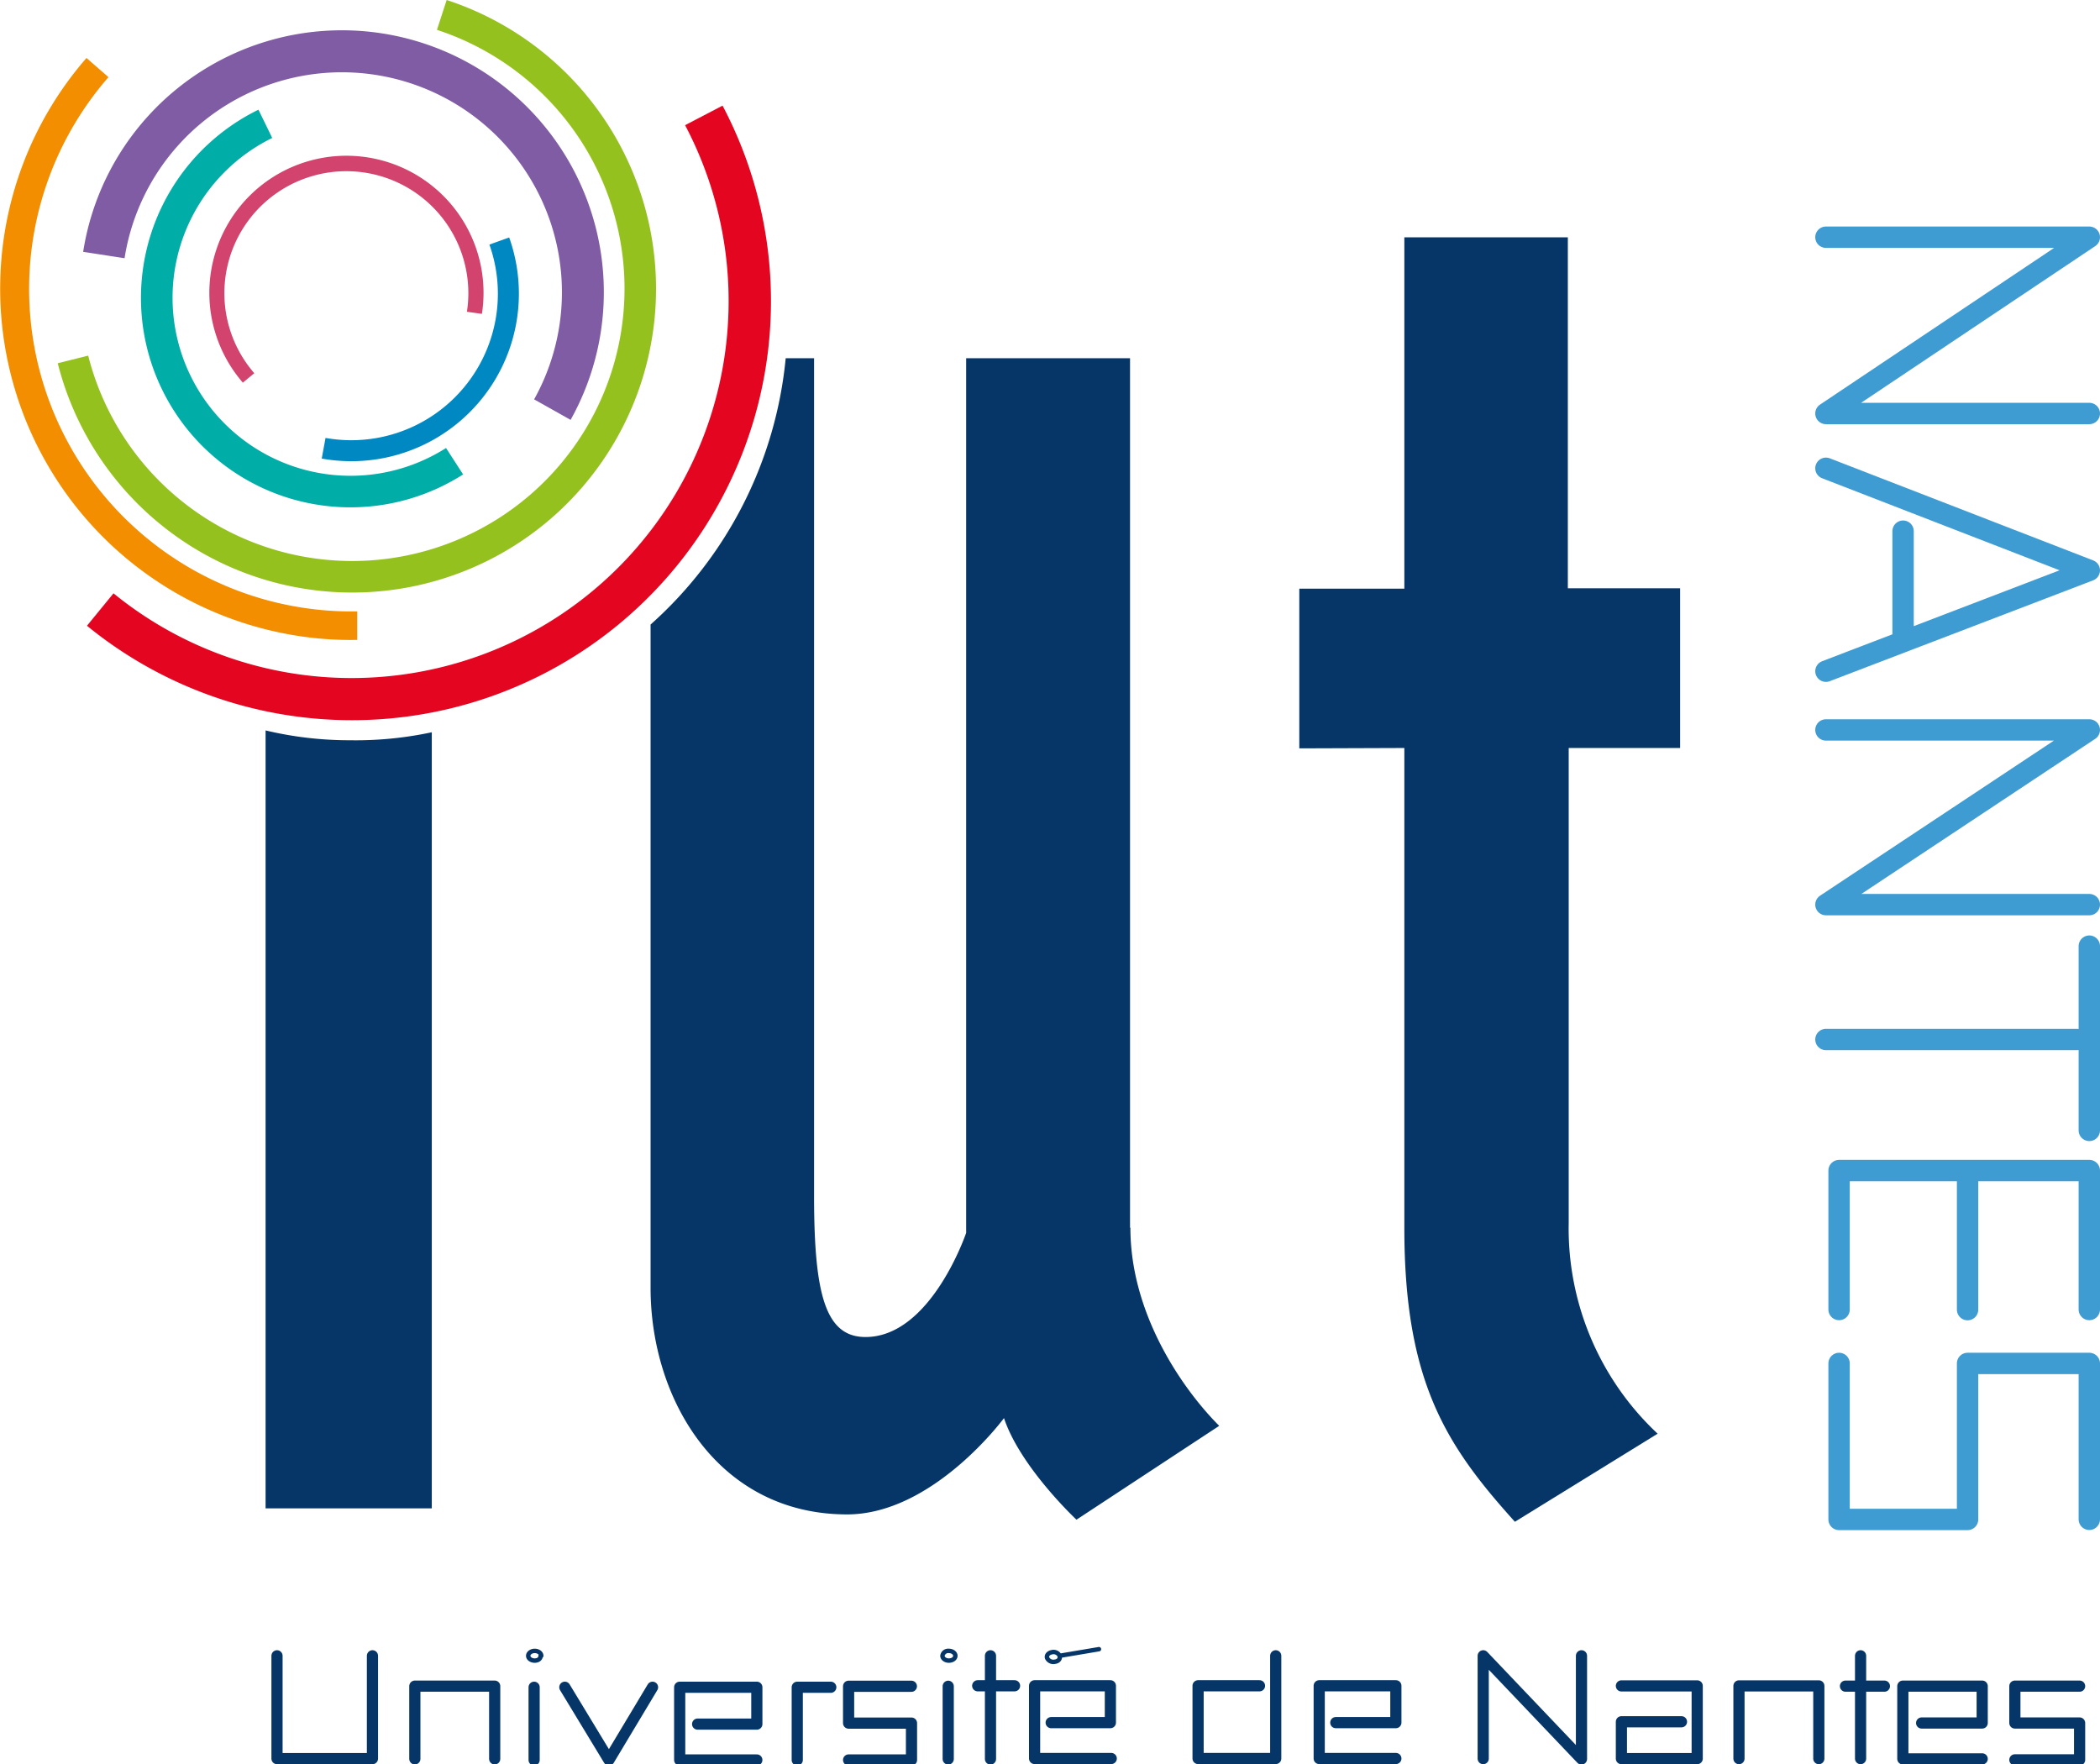 <svg id="Calque_1" data-name="Calque 1" xmlns="http://www.w3.org/2000/svg" viewBox="0 0 170.95 143.63">
    <defs>
        <style>
            .cls-1,.cls-2,.cls-3{fill:none;stroke-linecap:round;stroke-linejoin:round;}.cls-1{stroke:#3f9cd2;stroke-width:1.74px;}.cls-2,.cls-3{stroke:#063567;}.cls-2{stroke-width:0.91px;}.cls-3{stroke-width:0.36px;}.cls-4{fill:#95c11f;}.cls-5{fill:#f28e00;}.cls-6{fill:#7f5ca3;}.cls-7{fill:#00ada7;}.cls-8{fill:#0088c2;}.cls-9{fill:#d2436e;}.cls-10{fill:#e40521;}.cls-11{fill:#063567;}
        </style>
    </defs>
    <path id="nantes" class="cls-1"
          d="M175.31,130.89V118.2H165.4v12.7H154.94v-12.7m10.46-4.38V102.5m9.91,11.31V102.5H154.94v11.31m20.37-29.58v15m-21.44-7.4H174.3m-20.43-25.2h21.44L153.87,80.85h21.44m-15.16-30.4v9m-6.28-14.12,21.44,8.31-21.44,8.21m0-35.33h21.44L153.87,40.87h21.44"
          transform="translate(-5.23 -7.21)"/>
    <path id="universite" class="cls-2"
          d="M174.52,144.47h-5.27v3h5.27v3h-5.27m-7.59-3h4.93v-3h-6.46v5.92h6.46m-11.13-5.92h3.17M156.69,142v8.37m-9.9,0v-5.92h6.5v5.92m-16.07-5.92h6.17v5.92h-6.17v-3h4.89m-16.14,3V142l8,8.4V142m-20,5.44h4.89v-3h-6.24v5.92h6.24m-11.1-5.92h-5v5.92h6.32V142m-18.28,5.44h4.82v-3H89.45v5.92h6.24m-10.87-5.92h3M85.86,142v8.4m-3.44,0v-5.92m-3,0H74.31v3h5.12v3H74.31m-4.18,0v-5.92h2.73m-10.84,3h4.82v-3H60.56v5.92h6.28m-15.63-5.92,3.59,5.92,3.55-5.92m-9.64,5.92v-5.92M39,150.39v-5.92h6.5v5.92M27.78,142v8.37h7.77V142"
          transform="translate(-5.23 -7.21)"/>
    <path id="accents" class="cls-3"
          d="M91.49,142l3.2-.54m-3.2.54a.55.55,0,0,0-.64-.29c-.28.05-.45.26-.38.47a.56.56,0,0,0,.64.3C91.39,142.45,91.56,142.24,91.49,142ZM83,142c0-.22-.24-.4-.53-.4a.47.47,0,0,0-.52.4c0,.21.23.39.52.39S83,142.23,83,142Zm-33.71,0c0-.22-.24-.4-.53-.4s-.53.18-.53.4.24.39.53.39S49.24,142.23,49.24,142Z"
          transform="translate(-5.23 -7.21)"/>
    <g id="point">
        <path class="cls-4" d="M40.8,9.64A22.17,22.17,0,1,1,12.41,36.16l-2.48.62A24.73,24.73,0,1,0,41.59,7.21Z"
              transform="translate(-5.23 -7.21)"/>
        <path class="cls-5"
              d="M29.26,56.58a26.25,26.25,0,0,1-15.2-43.09l-1.79-1.56A28.6,28.6,0,0,0,28.59,58.82a27.86,27.86,0,0,0,5.72.48l0-2.32A26.11,26.11,0,0,1,29.26,56.58Z"
              transform="translate(-5.23 -7.21)"/>
        <path class="cls-6" d="M51.68,41.39A21.32,21.32,0,1,0,12,27.71l3.37.52A17.91,17.91,0,1,1,48.71,39.72Z"
              transform="translate(-5.23 -7.21)"/>
        <path class="cls-7" d="M42.93,45.83A17.05,17.05,0,1,1,26.27,16.14l1.12,2.3A14.49,14.49,0,1,0,41.54,43.68Z"
              transform="translate(-5.23 -7.21)"/>
        <path class="cls-8" d="M31.42,44.54a13.64,13.64,0,0,0,15.26-18l-1.61.58A11.93,11.93,0,0,1,31.73,42.86Z"
              transform="translate(-5.23 -7.21)"/>
        <path class="cls-9" d="M25.93,37.59a9.93,9.93,0,1,1,17.31-5l1.22.17A11.16,11.16,0,1,0,25,38.36Z"
              transform="translate(-5.23 -7.21)"/>
        <path class="cls-10" d="M64.05,15.81A34.11,34.11,0,0,1,12.31,58.15l2.16-2.64A30.69,30.69,0,0,0,61,17.4Z"
              transform="translate(-5.23 -7.21)"/>
    </g>
    <g id="iut">
        <path class="cls-11"
              d="M119.55,68.1v39.05c0,12.57,3.43,17.76,9,23.94l11.62-7.17a22.88,22.88,0,0,1-7.24-17.17V68.1H142v-13h-9.14V26.53H119.55v28.6H111v13Z"
              transform="translate(-5.23 -7.21)"/>
        <path class="cls-11"
              d="M97.22,107.14V36.37H83.88v71.2s-2.86,8.48-8.19,8.48c-3.24,0-4.19-3.39-4.19-11.45V36.37H69.19a33.3,33.3,0,0,1-11,21.68v54c0,9.11,5.53,18.44,16,18.44,7,0,12.77-7.84,12.77-7.84,1.33,4,5.9,8.27,5.9,8.27l11.62-7.64c-3-3-7.23-9.11-7.23-16.11"
              transform="translate(-5.23 -7.21)"/>
        <path class="cls-11" d="M33.67,67.47a29.47,29.47,0,0,1-6.82-.8V130H40.38V66.82a29.67,29.67,0,0,1-6.71.65"
              transform="translate(-5.23 -7.21)"/>
    </g>
</svg>